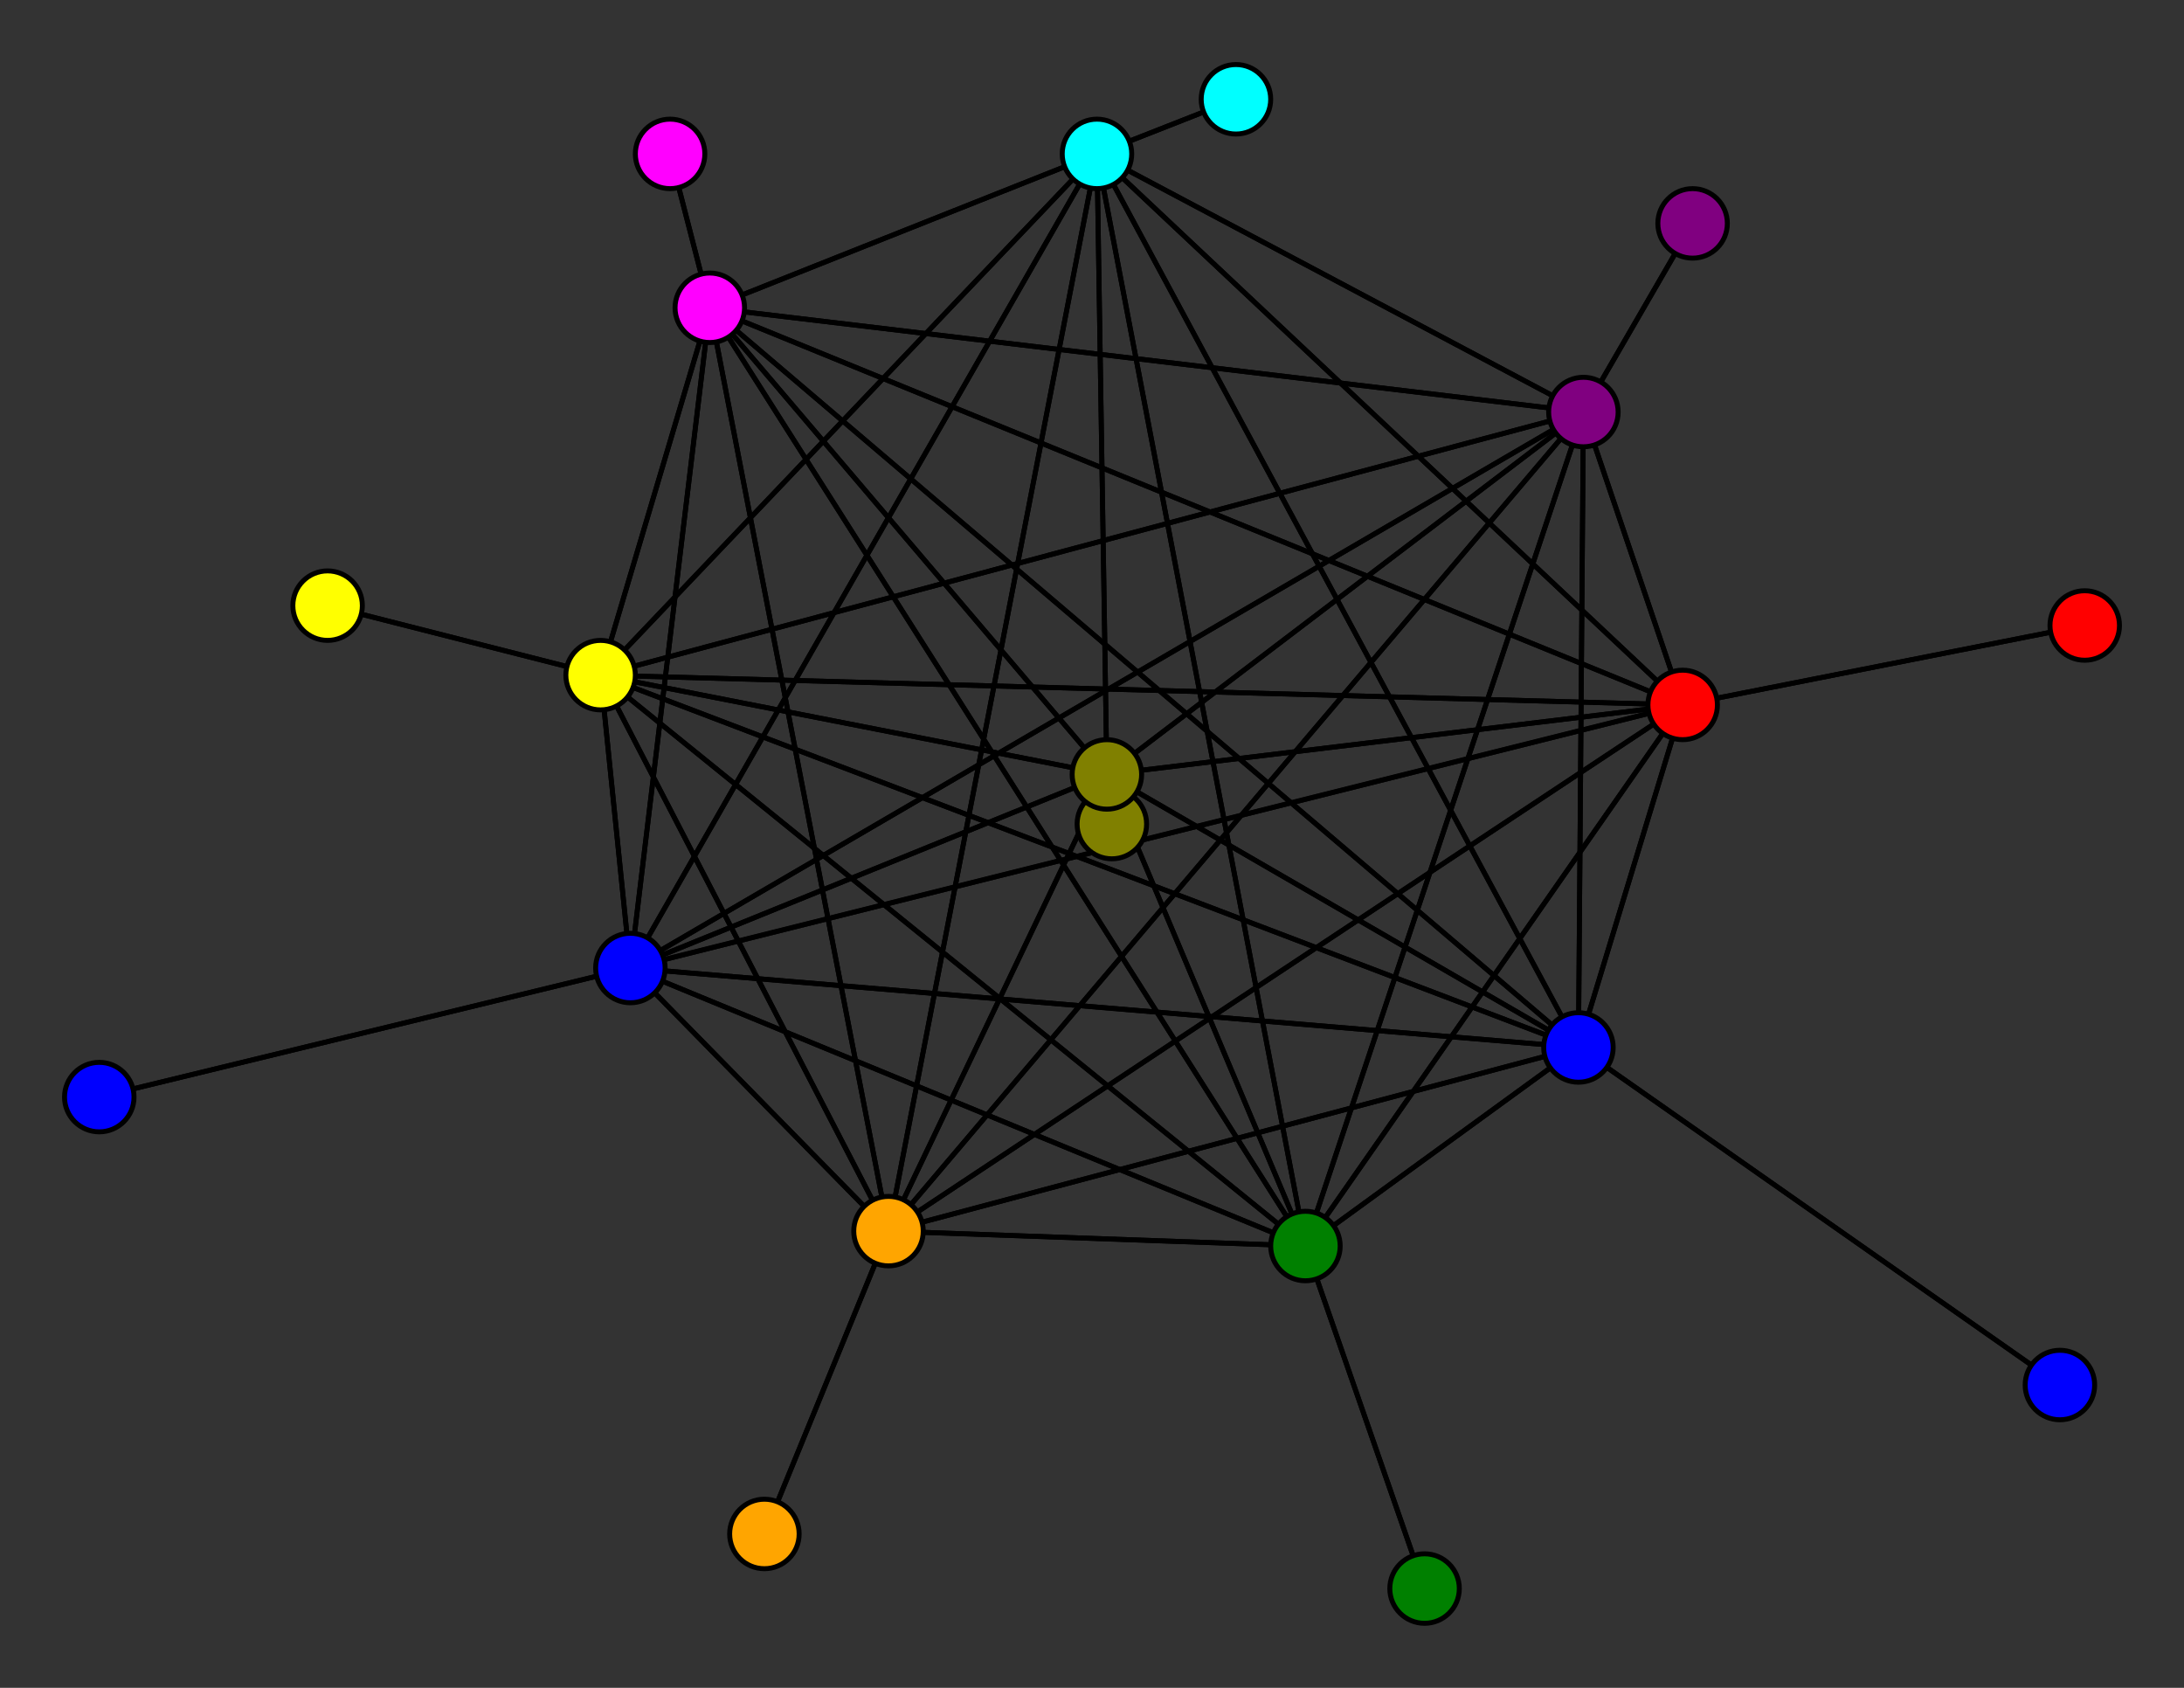 <svg width="440" height="340" xmlns="http://www.w3.org/2000/svg">
<rect width="100%" height="100%" fill="#333333" stroke="none"/>
<path stroke-width="1" stroke="black" d="M 415 279 318 211"/>
<path stroke-width="1" stroke="black" d="M 143 62 127 195"/>
<path stroke-width="1" stroke="black" d="M 143 62 318 211"/>
<path stroke-width="1" stroke="black" d="M 135 31 143 62"/>
<path stroke-width="1" stroke="black" d="M 121 136 221 31"/>
<path stroke-width="1" stroke="black" d="M 121 136 223 156"/>
<path stroke-width="1" stroke="black" d="M 121 136 143 62"/>
<path stroke-width="1" stroke="black" d="M 121 136 66 122"/>
<path stroke-width="1" stroke="black" d="M 121 136 319 83"/>
<path stroke-width="1" stroke="black" d="M 121 136 179 248"/>
<path stroke-width="1" stroke="black" d="M 121 136 263 251"/>
<path stroke-width="1" stroke="black" d="M 121 136 339 142"/>
<path stroke-width="1" stroke="black" d="M 121 136 127 195"/>
<path stroke-width="1" stroke="black" d="M 121 136 318 211"/>
<path stroke-width="1" stroke="black" d="M 66 122 121 136"/>
<path stroke-width="1" stroke="black" d="M 319 83 221 31"/>
<path stroke-width="1" stroke="black" d="M 319 83 223 156"/>
<path stroke-width="1" stroke="black" d="M 319 83 143 62"/>
<path stroke-width="1" stroke="black" d="M 319 83 121 136"/>
<path stroke-width="1" stroke="black" d="M 319 83 341 45"/>
<path stroke-width="1" stroke="black" d="M 319 83 179 248"/>
<path stroke-width="1" stroke="black" d="M 319 83 263 251"/>
<path stroke-width="1" stroke="black" d="M 319 83 339 142"/>
<path stroke-width="1" stroke="black" d="M 319 83 127 195"/>
<path stroke-width="1" stroke="black" d="M 143 62 339 142"/>
<path stroke-width="1" stroke="black" d="M 143 62 263 251"/>
<path stroke-width="1" stroke="black" d="M 143 62 179 248"/>
<path stroke-width="1" stroke="black" d="M 143 62 319 83"/>
<path stroke-width="1" stroke="black" d="M 221 31 143 62"/>
<path stroke-width="1" stroke="black" d="M 221 31 121 136"/>
<path stroke-width="1" stroke="black" d="M 221 31 319 83"/>
<path stroke-width="1" stroke="black" d="M 221 31 179 248"/>
<path stroke-width="1" stroke="black" d="M 221 31 263 251"/>
<path stroke-width="1" stroke="black" d="M 221 31 339 142"/>
<path stroke-width="1" stroke="black" d="M 221 31 127 195"/>
<path stroke-width="1" stroke="black" d="M 221 31 318 211"/>
<path stroke-width="1" stroke="black" d="M 249 20 221 31"/>
<path stroke-width="1" stroke="black" d="M 223 156 221 31"/>
<path stroke-width="1" stroke="black" d="M 223 156 224 166"/>
<path stroke-width="1" stroke="black" d="M 319 83 318 211"/>
<path stroke-width="1" stroke="black" d="M 223 156 143 62"/>
<path stroke-width="1" stroke="black" d="M 223 156 319 83"/>
<path stroke-width="1" stroke="black" d="M 223 156 179 248"/>
<path stroke-width="1" stroke="black" d="M 223 156 263 251"/>
<path stroke-width="1" stroke="black" d="M 223 156 339 142"/>
<path stroke-width="1" stroke="black" d="M 223 156 127 195"/>
<path stroke-width="1" stroke="black" d="M 223 156 318 211"/>
<path stroke-width="1" stroke="black" d="M 224 166 223 156"/>
<path stroke-width="1" stroke="black" d="M 143 62 221 31"/>
<path stroke-width="1" stroke="black" d="M 143 62 223 156"/>
<path stroke-width="1" stroke="black" d="M 143 62 135 31"/>
<path stroke-width="1" stroke="black" d="M 143 62 121 136"/>
<path stroke-width="1" stroke="black" d="M 223 156 121 136"/>
<path stroke-width="1" stroke="black" d="M 341 45 319 83"/>
<path stroke-width="1" stroke="black" d="M 179 248 221 31"/>
<path stroke-width="1" stroke="black" d="M 179 248 223 156"/>
<path stroke-width="1" stroke="black" d="M 339 142 127 195"/>
<path stroke-width="1" stroke="black" d="M 339 142 318 211"/>
<path stroke-width="1" stroke="black" d="M 420 126 339 142"/>
<path stroke-width="1" stroke="black" d="M 127 195 221 31"/>
<path stroke-width="1" stroke="black" d="M 127 195 223 156"/>
<path stroke-width="1" stroke="black" d="M 127 195 143 62"/>
<path stroke-width="1" stroke="black" d="M 127 195 121 136"/>
<path stroke-width="1" stroke="black" d="M 127 195 319 83"/>
<path stroke-width="1" stroke="black" d="M 127 195 179 248"/>
<path stroke-width="1" stroke="black" d="M 127 195 263 251"/>
<path stroke-width="1" stroke="black" d="M 127 195 339 142"/>
<path stroke-width="1" stroke="black" d="M 339 142 420 126"/>
<path stroke-width="1" stroke="black" d="M 127 195 20 221"/>
<path stroke-width="1" stroke="black" d="M 20 221 127 195"/>
<path stroke-width="1" stroke="black" d="M 318 211 221 31"/>
<path stroke-width="1" stroke="black" d="M 318 211 223 156"/>
<path stroke-width="1" stroke="black" d="M 318 211 143 62"/>
<path stroke-width="1" stroke="black" d="M 318 211 121 136"/>
<path stroke-width="1" stroke="black" d="M 318 211 319 83"/>
<path stroke-width="1" stroke="black" d="M 318 211 179 248"/>
<path stroke-width="1" stroke="black" d="M 318 211 263 251"/>
<path stroke-width="1" stroke="black" d="M 318 211 339 142"/>
<path stroke-width="1" stroke="black" d="M 318 211 127 195"/>
<path stroke-width="1" stroke="black" d="M 318 211 415 279"/>
<path stroke-width="1" stroke="black" d="M 127 195 318 211"/>
<path stroke-width="1" stroke="black" d="M 221 31 223 156"/>
<path stroke-width="1" stroke="black" d="M 339 142 263 251"/>
<path stroke-width="1" stroke="black" d="M 339 142 319 83"/>
<path stroke-width="1" stroke="black" d="M 179 248 143 62"/>
<path stroke-width="1" stroke="black" d="M 179 248 121 136"/>
<path stroke-width="1" stroke="black" d="M 179 248 319 83"/>
<path stroke-width="1" stroke="black" d="M 179 248 154 309"/>
<path stroke-width="1" stroke="black" d="M 179 248 263 251"/>
<path stroke-width="1" stroke="black" d="M 179 248 339 142"/>
<path stroke-width="1" stroke="black" d="M 179 248 127 195"/>
<path stroke-width="1" stroke="black" d="M 179 248 318 211"/>
<path stroke-width="1" stroke="black" d="M 154 309 179 248"/>
<path stroke-width="1" stroke="black" d="M 263 251 221 31"/>
<path stroke-width="1" stroke="black" d="M 263 251 223 156"/>
<path stroke-width="1" stroke="black" d="M 339 142 179 248"/>
<path stroke-width="1" stroke="black" d="M 263 251 143 62"/>
<path stroke-width="1" stroke="black" d="M 263 251 319 83"/>
<path stroke-width="1" stroke="black" d="M 263 251 179 248"/>
<path stroke-width="1" stroke="black" d="M 263 251 287 320"/>
<path stroke-width="1" stroke="black" d="M 263 251 339 142"/>
<path stroke-width="1" stroke="black" d="M 263 251 127 195"/>
<path stroke-width="1" stroke="black" d="M 263 251 318 211"/>
<path stroke-width="1" stroke="black" d="M 287 320 263 251"/>
<path stroke-width="1" stroke="black" d="M 339 142 221 31"/>
<path stroke-width="1" stroke="black" d="M 339 142 223 156"/>
<path stroke-width="1" stroke="black" d="M 339 142 143 62"/>
<path stroke-width="1" stroke="black" d="M 339 142 121 136"/>
<path stroke-width="1" stroke="black" d="M 263 251 121 136"/>
<path stroke-width="1" stroke="black" d="M 221 31 249 20"/>
<circle cx="415" cy="279" r="7.0" style="fill:blue;stroke:black;stroke-width:1.0"/>
<circle cx="318" cy="211" r="7.0" style="fill:blue;stroke:black;stroke-width:1.0"/>
<circle cx="20" cy="221" r="7.0" style="fill:blue;stroke:black;stroke-width:1.0"/>
<circle cx="127" cy="195" r="7.0" style="fill:blue;stroke:black;stroke-width:1.0"/>
<circle cx="420" cy="126" r="7.0" style="fill:red;stroke:black;stroke-width:1.0"/>
<circle cx="339" cy="142" r="7.0" style="fill:red;stroke:black;stroke-width:1.0"/>
<circle cx="287" cy="320" r="7.0" style="fill:green;stroke:black;stroke-width:1.0"/>
<circle cx="263" cy="251" r="7.0" style="fill:green;stroke:black;stroke-width:1.0"/>
<circle cx="154" cy="309" r="7.0" style="fill:orange;stroke:black;stroke-width:1.0"/>
<circle cx="179" cy="248" r="7.0" style="fill:orange;stroke:black;stroke-width:1.0"/>
<circle cx="341" cy="45" r="7.0" style="fill:purple;stroke:black;stroke-width:1.0"/>
<circle cx="319" cy="83" r="7.0" style="fill:purple;stroke:black;stroke-width:1.0"/>
<circle cx="66" cy="122" r="7.0" style="fill:yellow;stroke:black;stroke-width:1.0"/>
<circle cx="121" cy="136" r="7.0" style="fill:yellow;stroke:black;stroke-width:1.0"/>
<circle cx="135" cy="31" r="7.0" style="fill:fuchsia;stroke:black;stroke-width:1.0"/>
<circle cx="143" cy="62" r="7.0" style="fill:fuchsia;stroke:black;stroke-width:1.0"/>
<circle cx="224" cy="166" r="7.0" style="fill:olive;stroke:black;stroke-width:1.0"/>
<circle cx="223" cy="156" r="7.0" style="fill:olive;stroke:black;stroke-width:1.0"/>
<circle cx="249" cy="20" r="7.0" style="fill:aqua;stroke:black;stroke-width:1.0"/>
<circle cx="221" cy="31" r="7.0" style="fill:aqua;stroke:black;stroke-width:1.0"/>
</svg>
